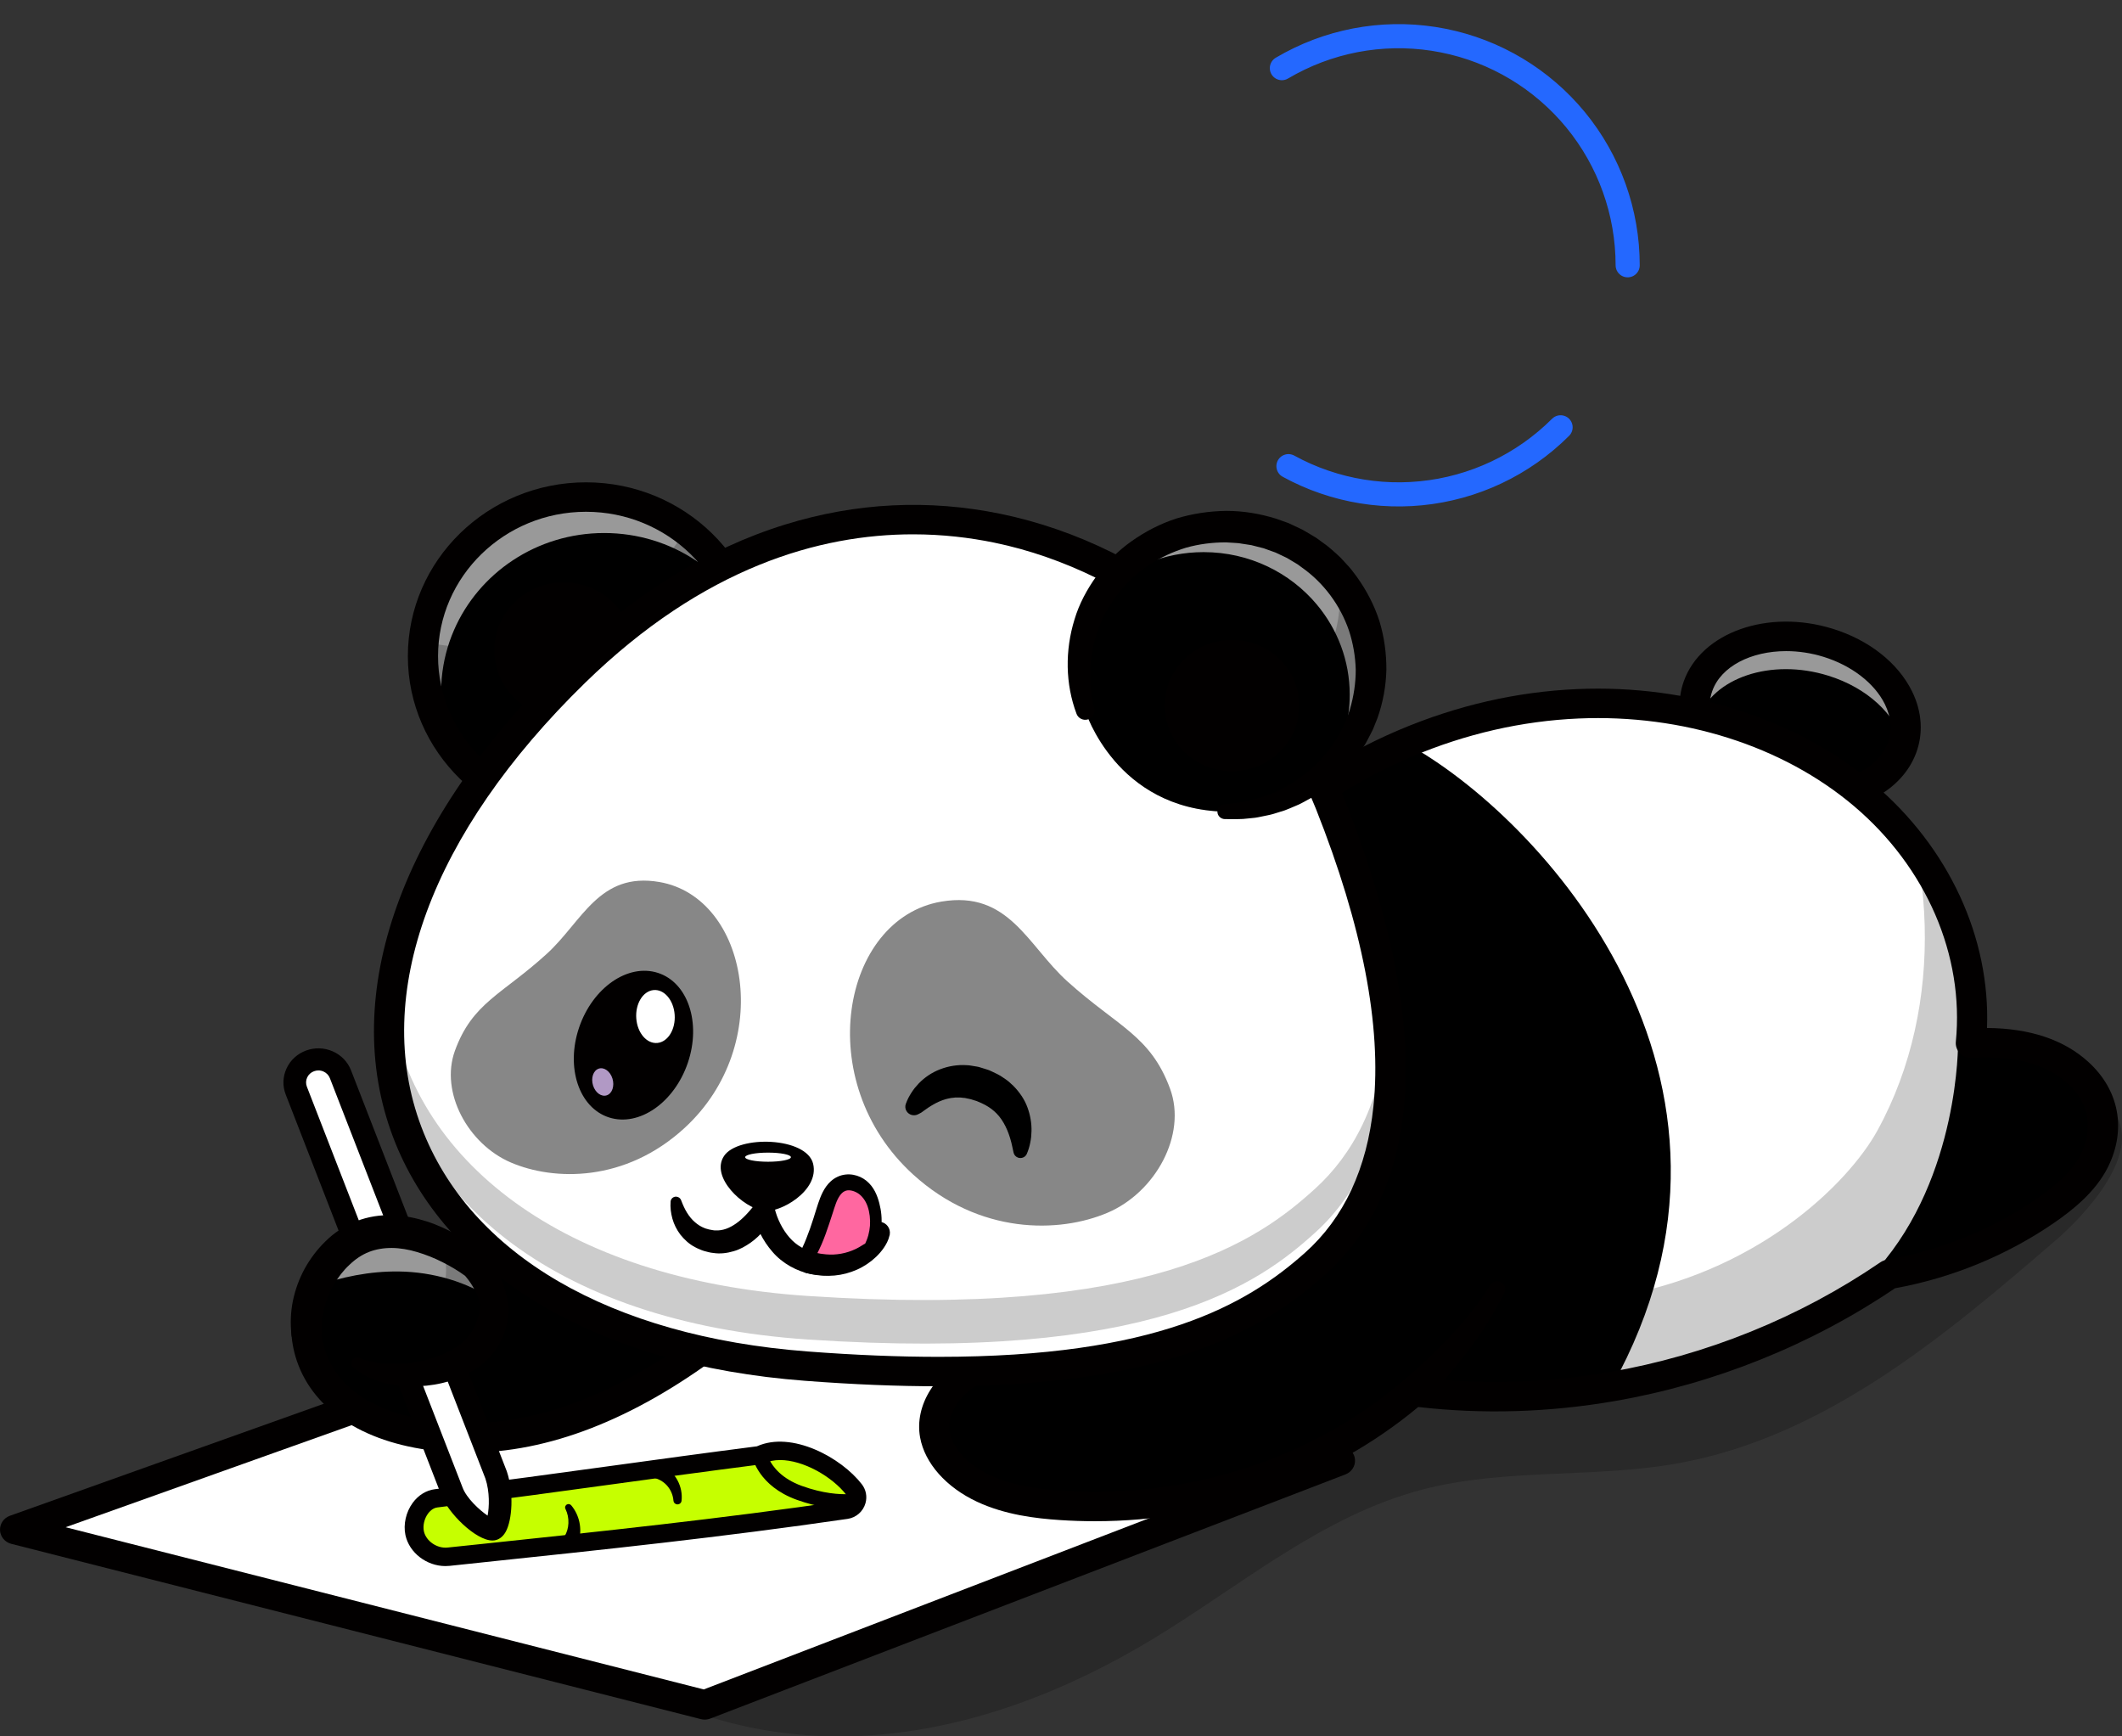 <svg width="88" height="72" viewBox="0 0 88 72" fill="none" xmlns="http://www.w3.org/2000/svg">
<rect x="0" y="0" width="88" height="72" fill="#333333" stroke="none"/>
<g clip-path="url(#clip0_194_6052)">
<g opacity="0.2">
<path d="M85.235 51.444C80.61 55.433 75.664 59.581 69.593 60.675C66.094 61.307 62.432 60.868 58.995 61.763C54.845 62.844 51.49 65.728 47.842 67.942C44.304 70.088 40.324 71.656 36.169 71.952C32.015 72.247 27.675 71.18 24.484 68.567C25.152 69.114 36.479 63.094 37.883 62.492C42.544 60.492 47.25 58.59 51.995 56.787C61.408 53.211 70.977 50.027 80.668 47.247C82.092 46.838 86.587 44.825 87.57 45.986C89.04 47.721 86.373 50.462 85.235 51.444Z" fill="#020000"/>
</g>
<path d="M55.567 60.568L29.224 70.693L0.625 63.425L27.7 53.764L55.567 60.568Z" fill="white"/>
<path d="M35.515 62.228C35.462 62.415 35.309 62.573 35.092 62.604C29.469 63.423 24.302 63.949 18.603 64.549C17.974 64.616 17.326 64.177 17.196 63.572C17.068 62.968 17.459 62.206 18.088 62.128C23.171 61.499 26.486 60.987 31.503 60.342C32.705 59.75 34.596 60.696 35.429 61.776C35.534 61.913 35.556 62.08 35.515 62.228Z" fill="#C6FF00"/>
<path d="M18.472 64.938C17.696 64.938 16.972 64.39 16.813 63.651C16.72 63.209 16.835 62.699 17.114 62.318C17.349 61.996 17.678 61.794 18.038 61.75C20.856 61.401 23.089 61.094 25.453 60.769C27.286 60.517 29.181 60.256 31.39 59.972C32.834 59.321 34.886 60.437 35.742 61.547C35.914 61.772 35.969 62.056 35.892 62.33C35.892 62.33 35.892 62.33 35.892 62.33C35.795 62.675 35.503 62.93 35.15 62.981C29.93 63.742 25.052 64.255 19.888 64.798L18.645 64.929C18.588 64.935 18.53 64.938 18.472 64.938H18.472ZM32.349 60.542C32.105 60.542 31.877 60.586 31.68 60.683C31.641 60.703 31.598 60.715 31.555 60.721C29.322 61.008 27.411 61.27 25.562 61.525C23.195 61.85 20.96 62.157 18.137 62.507C17.945 62.531 17.813 62.676 17.75 62.761C17.596 62.972 17.529 63.26 17.579 63.495C17.666 63.901 18.124 64.217 18.561 64.17L19.803 64.04C24.96 63.497 29.83 62.985 35.034 62.226C35.107 62.216 35.132 62.148 35.137 62.127C35.145 62.101 35.151 62.051 35.115 62.005C34.508 61.216 33.303 60.541 32.348 60.541L32.349 60.542Z" fill="#020000"/>
<path d="M23.418 63.695C23.604 63.386 23.633 62.943 23.451 62.571L23.449 62.567C23.415 62.498 23.445 62.414 23.516 62.381C23.577 62.352 23.648 62.37 23.689 62.419C24.018 62.81 24.155 63.373 24.002 63.916L23.997 63.934C23.951 64.098 23.776 64.195 23.608 64.15C23.439 64.105 23.34 63.935 23.386 63.77C23.394 63.744 23.405 63.718 23.419 63.696L23.418 63.695Z" fill="#020000"/>
<path d="M27.437 60.74C27.721 60.887 27.953 61.116 28.096 61.382C28.24 61.647 28.296 61.949 28.264 62.233C28.253 62.324 28.17 62.389 28.077 62.379C27.995 62.37 27.934 62.305 27.928 62.228V62.224C27.91 62.002 27.823 61.795 27.69 61.633C27.556 61.47 27.377 61.355 27.185 61.298C27.018 61.249 26.924 61.078 26.974 60.915C27.025 60.753 27.2 60.661 27.367 60.71C27.387 60.716 27.405 60.723 27.422 60.732L27.437 60.74Z" fill="#020000"/>
<path d="M35.042 62.569C34.599 62.569 33.904 62.5 33.04 62.189C31.457 61.617 31.207 60.45 31.197 60.401C31.17 60.267 31.238 60.132 31.363 60.07C32.774 59.374 34.828 60.488 35.68 61.593C35.837 61.798 35.887 62.059 35.817 62.309C35.786 62.419 35.695 62.504 35.581 62.528C35.563 62.531 35.372 62.569 35.043 62.569L35.042 62.569ZM31.902 60.52C32.047 60.813 32.408 61.31 33.257 61.616C34.141 61.935 34.82 61.969 35.176 61.955C34.457 61.026 32.922 60.256 31.902 60.52H31.902Z" fill="#020000"/>
<path d="M29.224 71.304C29.172 71.304 29.119 71.298 29.067 71.285L0.468 64.016C0.203 63.949 0.014 63.721 0.001 63.454C-0.012 63.187 0.154 62.944 0.411 62.852L27.486 53.191C27.604 53.148 27.731 53.142 27.853 53.172L55.72 59.975C55.984 60.04 56.175 60.263 56.193 60.528C56.21 60.793 56.051 61.038 55.798 61.136L29.454 71.262C29.381 71.29 29.303 71.304 29.224 71.304V71.304ZM2.722 63.327L29.185 70.053L53.523 60.698L27.735 54.402L2.722 63.327Z" fill="#020000"/>
<path d="M29.884 55.407C29.626 55.458 24.511 60.134 18.371 59.579C14.525 59.232 12.87 57.279 12.709 55.303C12.647 54.56 12.798 53.812 13.125 53.148C13.368 52.651 13.709 52.199 14.131 51.83C15.517 50.617 17.246 51.082 18.407 51.648C19.183 52.027 19.707 52.45 19.707 52.45L19.776 52.377L22.804 49.162C22.804 49.162 30.142 55.356 29.884 55.408L29.884 55.407Z" fill="black"/>
<g opacity="0.2">
<path d="M29.884 55.407C29.626 55.458 24.511 60.134 18.371 59.579C14.525 59.232 12.87 57.279 12.709 55.303C12.647 54.56 12.798 53.812 13.125 53.148C13.242 54.057 13.878 54.922 14.773 55.239C16.071 55.702 17.654 55.008 18.246 53.79C18.617 53.026 18.498 52.325 18.407 51.648C19.183 52.027 19.707 52.45 19.707 52.45L19.776 52.377L22.805 49.162C22.805 49.162 30.142 55.356 29.884 55.408V55.407Z" fill="#020000"/>
</g>
<path d="M78.864 31.042C78.217 32.708 75.839 33.482 73.534 32.788C71.219 32.087 69.816 30.157 70.416 28.458C70.451 28.359 70.493 28.262 70.54 28.169C71.305 26.648 73.586 25.964 75.814 26.654C77.272 27.105 78.346 28.035 78.797 29.079C79.072 29.718 79.115 30.401 78.864 31.042L78.864 31.042Z" fill="black"/>
<g opacity="0.2">
<path d="M78.864 31.041C78.217 32.708 75.839 33.482 73.534 32.787C71.219 32.087 69.816 30.156 70.416 28.457C70.451 28.358 70.493 28.262 70.54 28.169C71.079 28.641 71.745 28.999 72.424 29.247C74.465 29.991 76.793 29.901 78.797 29.079C79.073 29.718 79.115 30.401 78.864 31.042V31.041Z" fill="#020000"/>
</g>
<g opacity="0.6">
<path d="M70.416 29.819C71.025 28.098 73.45 27.283 75.814 28.016C77.452 28.523 78.606 29.635 78.934 30.833C79.408 29.195 78.068 27.353 75.814 26.654C73.45 25.922 71.025 26.736 70.416 28.457C70.242 28.95 70.237 29.461 70.372 29.956C70.386 29.911 70.4 29.865 70.416 29.819Z" fill="white"/>
</g>
<path d="M75.257 33.657C74.638 33.657 73.993 33.565 73.349 33.37C71.856 32.919 70.653 31.994 70.05 30.831C69.614 29.992 69.534 29.079 69.824 28.258C70.545 26.22 73.317 25.239 76.003 26.072C77.508 26.538 78.706 27.482 79.29 28.661C79.713 29.515 79.769 30.437 79.449 31.259C78.865 32.761 77.187 33.657 75.258 33.657L75.257 33.657ZM74.074 26.999C72.629 26.999 71.372 27.624 71.007 28.657C70.778 29.304 70.967 29.897 71.166 30.28C71.611 31.136 72.565 31.856 73.719 32.204C75.704 32.804 77.75 32.185 78.279 30.825C78.478 30.314 78.438 29.749 78.163 29.193C77.734 28.327 76.785 27.596 75.624 27.236C75.104 27.075 74.578 26.999 74.074 26.999V26.999Z" fill="#020000"/>
<path d="M86.859 48.119C86.441 48.966 85.653 49.635 84.832 50.201C82.904 51.529 80.654 52.443 78.339 52.843C74.852 55.227 70.888 56.799 66.842 57.497C64.12 57.967 61.34 58.043 58.615 57.703C54.683 61.079 49.311 62.778 43.998 62.42C42.903 62.347 41.781 62.184 40.789 61.721C39.795 61.256 38.944 60.438 38.774 59.498C38.56 58.319 39.456 57.228 40.629 56.662C41.81 56.094 43.222 55.949 44.595 55.795C45.97 55.639 47.386 55.448 48.538 54.803C49.885 48.043 51.701 40.997 53.624 33.537C55.038 32.45 56.615 31.53 58.297 30.817C60.542 29.866 62.967 29.289 65.437 29.184C69.777 28.995 74.154 30.303 77.296 32.965C78.086 33.633 78.788 34.386 79.387 35.199C81.127 37.554 82.014 40.42 81.732 43.253C81.867 43.246 81.998 43.241 82.128 43.24C83.663 43.209 84.897 43.531 85.805 44.18C85.937 44.275 86.062 44.376 86.181 44.484C87.311 45.516 87.468 46.885 86.859 48.119H86.859Z" fill="white"/>
<path d="M84.831 50.201C82.855 51.47 80.188 52.201 77.871 52.602C81.261 48.762 81.201 43.235 81.201 43.235C83.151 43.126 85.193 43.559 86.181 44.483C87.584 45.795 87.535 48.463 84.831 50.201V50.201Z" fill="black"/>
<path d="M66.842 57.497C64.381 57.921 61.875 58.025 59.403 57.789C59.14 57.764 58.878 57.735 58.615 57.703C54.683 61.079 49.311 62.778 43.998 62.421C42.903 62.348 41.781 62.184 40.789 61.722C39.795 61.256 38.944 60.438 38.774 59.498C38.56 58.319 39.456 57.228 40.629 56.662C41.81 56.094 43.222 55.949 44.595 55.795C45.97 55.639 47.386 55.449 48.538 54.803C48.563 54.678 48.588 54.553 48.614 54.428C49.952 47.782 51.737 40.86 53.624 33.537C55.038 32.45 56.615 31.53 58.297 30.817C63.807 33.797 73.965 44.7 66.842 57.497L66.842 57.497Z" fill="black"/>
<g opacity="0.2">
<path d="M86.181 44.483C86.062 44.375 85.937 44.274 85.804 44.18C85.112 45.517 83.743 46.922 81.23 45.518C81.577 44.778 81.713 43.433 81.732 43.254C82.013 40.421 81.127 37.554 79.387 35.199C79.484 35.523 79.581 35.833 79.615 36.069C79.728 36.828 79.795 37.593 79.817 38.359C79.898 41.3 79.287 44.276 77.857 46.878C76.654 49.07 72.808 52.885 66.732 53.809C65.771 53.955 64.946 53.134 65.049 52.191C65.335 49.588 64.595 47.342 64.595 47.342C63.694 50.38 62.455 52.723 61.602 54.118C61.07 54.505 55.795 58.347 50.912 58.673C49.925 58.739 48.739 58.861 48.181 58.063C47.667 57.329 48.027 56.289 48.651 55.642C49.277 54.995 50.117 54.587 50.795 53.994C50.492 54.259 49.133 54.4 48.614 54.427C48.587 54.553 48.562 54.678 48.537 54.803C47.386 55.448 45.97 55.639 44.595 55.795C43.221 55.949 41.81 56.094 40.629 56.662C39.456 57.228 38.559 58.319 38.774 59.498C38.944 60.438 39.795 61.256 40.789 61.722C41.781 62.184 42.903 62.347 43.998 62.421C49.311 62.778 54.683 61.079 58.615 57.703C61.34 58.043 64.12 57.967 66.842 57.497C70.888 56.799 74.852 55.227 78.339 52.843C80.655 52.443 82.904 51.529 84.832 50.201C85.653 49.635 86.442 48.967 86.859 48.119C87.468 46.885 87.311 45.516 86.182 44.484L86.181 44.483Z" fill="#020000"/>
</g>
<path d="M45.406 63.078C44.923 63.078 44.44 63.062 43.955 63.03C42.97 62.964 41.689 62.818 40.519 62.271C39.235 61.671 38.352 60.674 38.157 59.604C37.914 58.267 38.796 56.864 40.353 56.114C41.591 55.518 43.012 55.358 44.387 55.203L44.523 55.188C45.783 55.045 46.997 54.876 47.98 54.401C49.318 47.739 51.104 40.808 52.994 33.477L53.017 33.388C53.05 33.257 53.128 33.14 53.236 33.057C54.706 31.928 56.325 30.986 58.047 30.257C60.432 29.248 62.909 28.681 65.409 28.573C70.036 28.372 74.52 29.805 77.706 32.503C80.82 35.141 82.543 38.881 82.402 42.626C84.184 42.639 85.597 43.113 86.609 44.037C87.885 45.203 88.189 46.827 87.423 48.383C87.423 48.383 87.423 48.383 87.423 48.383C86.902 49.44 85.9 50.212 85.192 50.7C83.228 52.053 80.946 52.991 78.585 53.419C75.119 55.766 71.099 57.383 66.951 58.098C64.228 58.568 61.492 58.649 58.814 58.342C55.156 61.391 50.349 63.078 45.406 63.078V63.078ZM54.178 33.889C52.277 41.266 50.482 48.236 49.152 54.919C49.117 55.094 49.007 55.244 48.849 55.333C47.62 56.021 46.169 56.231 44.667 56.401L44.53 56.416C43.261 56.559 41.95 56.707 40.907 57.209C40.031 57.631 39.222 58.47 39.389 59.391C39.512 60.065 40.152 60.746 41.059 61.17C42.037 61.628 43.166 61.754 44.04 61.812C49.253 62.161 54.413 60.496 58.2 57.245C58.335 57.129 58.516 57.075 58.693 57.097C61.335 57.428 64.04 57.36 66.732 56.896C70.747 56.204 74.636 54.629 77.979 52.342C78.054 52.291 78.139 52.257 78.229 52.241C80.46 51.856 82.617 50.978 84.47 49.703C85.064 49.293 85.9 48.656 86.295 47.855C86.819 46.788 86.622 45.722 85.753 44.929C84.871 44.122 83.53 43.764 81.768 43.862C81.584 43.873 81.407 43.804 81.281 43.676C81.154 43.547 81.091 43.371 81.109 43.194C81.463 39.617 79.884 35.965 76.885 33.425C73.939 30.93 69.777 29.606 65.464 29.793C63.117 29.895 60.789 30.427 58.544 31.377C56.986 32.037 55.518 32.882 54.177 33.889H54.178Z" fill="#020000"/>
<path d="M19.399 60.236C19.035 60.236 18.674 60.22 18.315 60.187C15.213 59.907 13.025 58.537 12.31 56.428C11.712 54.665 12.277 52.634 13.716 51.375C15.851 49.507 18.544 50.919 19.629 51.634L22.346 48.748C22.575 48.505 22.96 48.484 23.217 48.7C23.234 48.715 25.025 50.227 26.786 51.745C27.822 52.638 28.645 53.36 29.234 53.889C30.403 54.94 30.613 55.129 30.498 55.557C30.451 55.732 30.323 55.879 30.158 55.957C30.105 55.993 29.983 56.084 29.873 56.166C26.255 58.87 22.737 60.236 19.399 60.236ZM16.189 51.685C15.622 51.685 15.053 51.846 14.552 52.284C13.478 53.224 13.054 54.735 13.498 56.044C14.057 57.695 15.809 58.735 18.43 58.971C21.718 59.268 25.261 58.036 28.96 55.31C27.958 54.374 25.348 52.12 22.857 50.011L20.172 52.862C19.946 53.102 19.568 53.127 19.311 52.919C19.291 52.903 17.75 51.685 16.189 51.685ZM30.012 56.005C30.012 56.005 30.011 56.005 30.011 56.005C30.011 56.005 30.011 56.005 30.012 56.005Z" fill="#020000"/>
<path d="M18.741 61.838L12.287 45.222C12.095 44.729 12.349 44.177 12.855 43.99C13.361 43.803 13.927 44.051 14.118 44.545L20.573 61.16C20.89 62.103 20.704 63.342 20.437 63.419C20.172 63.495 19.03 62.612 18.741 61.837V61.838Z" fill="white"/>
<path d="M20.424 63.878C19.728 63.878 18.579 62.734 18.302 61.998L11.849 45.385C11.711 45.032 11.724 44.648 11.883 44.304C12.041 43.96 12.328 43.696 12.69 43.562C13.052 43.428 13.445 43.44 13.799 43.595C14.152 43.751 14.421 44.03 14.558 44.383L21.013 60.998C21.015 61.005 21.018 61.011 21.02 61.018C21.318 61.904 21.239 63.018 20.979 63.503C20.878 63.689 20.742 63.809 20.572 63.858C20.526 63.871 20.476 63.878 20.424 63.878V63.878ZM13.204 44.386C13.143 44.386 13.082 44.397 13.023 44.419C12.895 44.465 12.794 44.558 12.738 44.679C12.682 44.801 12.678 44.936 12.726 45.06L19.181 61.675C19.181 61.677 19.182 61.679 19.183 61.681C19.35 62.128 19.887 62.619 20.221 62.846C20.291 62.495 20.313 61.86 20.131 61.312L13.681 44.708C13.633 44.583 13.537 44.485 13.413 44.43C13.346 44.401 13.275 44.386 13.204 44.386Z" fill="#020000"/>
<path d="M31.062 27.207C31.062 30.849 28.035 33.802 24.301 33.802C20.566 33.802 17.539 30.849 17.539 27.207C17.539 27.01 17.549 26.815 17.566 26.622C17.628 25.927 17.802 25.261 18.07 24.644C19.094 22.274 21.499 20.61 24.301 20.61C25.707 20.61 27.015 21.03 28.096 21.747C28.448 21.98 28.777 22.245 29.076 22.537C30.304 23.73 31.063 25.381 31.063 27.207L31.062 27.207Z" fill="black"/>
<g opacity="0.6">
<path d="M18.294 28.698C18.294 28.502 18.303 28.306 18.32 28.114C18.383 27.418 18.556 26.752 18.824 26.136C19.849 23.765 22.253 22.102 25.055 22.102C26.462 22.102 27.77 22.521 28.851 23.239C29.203 23.471 29.531 23.736 29.83 24.028C30.153 24.341 30.442 24.687 30.694 25.058C30.355 24.098 29.797 23.238 29.076 22.537C28.777 22.245 28.448 21.979 28.096 21.747C27.015 21.03 25.707 20.61 24.301 20.61C21.499 20.61 19.094 22.274 18.07 24.644C17.802 25.261 17.628 25.926 17.566 26.622C17.549 26.815 17.539 27.01 17.539 27.207C17.539 28.552 17.953 29.803 18.662 30.846C18.424 30.172 18.294 29.451 18.294 28.698Z" fill="white"/>
</g>
<path d="M24.301 34.413C20.228 34.413 16.914 31.181 16.914 27.207C16.914 23.233 20.228 20 24.301 20C28.374 20 31.688 23.233 31.688 27.207C31.688 31.18 28.374 34.413 24.301 34.413ZM24.301 21.221C20.918 21.221 18.166 23.906 18.166 27.207C18.166 30.507 20.918 33.192 24.301 33.192C27.684 33.192 30.436 30.507 30.436 27.207C30.436 23.906 27.684 21.221 24.301 21.221Z" fill="#020000"/>
<path d="M23.377 29.77C24.968 29.77 26.258 28.512 26.258 26.96C26.258 25.408 24.968 24.149 23.377 24.149C21.786 24.149 20.496 25.408 20.496 26.96C20.496 28.512 21.786 29.77 23.377 29.77Z" fill="#020000"/>
<g opacity="0.2">
<path d="M31.062 27.207C31.062 30.849 28.035 33.803 24.301 33.803C20.566 33.803 17.539 30.849 17.539 27.207C17.539 27.011 17.549 26.815 17.566 26.623C19.82 27.079 22.233 26.795 24.285 25.779C25.956 24.953 27.369 23.656 28.354 22.102C28.603 22.235 28.844 22.38 29.075 22.537C30.303 23.731 31.062 25.382 31.062 27.207H31.062Z" fill="#020000"/>
</g>
<path d="M54.536 52.4C52.167 54.511 47.712 57.738 33.425 56.646C16.049 55.317 9.841 41.519 23.816 27.885C32.017 19.883 40.985 20.376 47.386 24.315C50.982 26.528 53.768 29.828 55.155 33.32C55.44 34.038 55.698 34.73 55.928 35.402C59.198 44.885 57.325 49.913 54.536 52.4Z" fill="white"/>
<g opacity="0.2">
<path d="M33.494 55.543C47.791 56.497 52.213 53.227 54.56 51.093C56.209 49.593 57.521 47.19 57.598 43.489C57.586 43.188 57.566 42.88 57.538 42.564C57.288 45.77 56.056 47.909 54.542 49.286C52.195 51.421 47.773 54.69 33.476 53.736C23.364 53.061 16.988 48.133 16.141 41.42C16.11 41.729 16.091 42.035 16.082 42.338C16.459 49.501 22.941 54.838 33.494 55.543H33.494Z" fill="#020000"/>
</g>
<path d="M38.906 57.482C37.241 57.482 35.405 57.41 33.378 57.255C29.041 56.924 25.326 55.845 22.334 54.049C19.436 52.309 17.35 49.925 16.302 47.155C14.054 41.213 16.632 34.033 23.375 27.454C26.226 24.673 29.317 22.753 32.563 21.749C35.5 20.84 38.503 20.691 41.491 21.306C44.666 21.959 47.711 23.469 50.298 25.673C52.762 27.773 54.644 30.341 55.74 33.101C60.358 44.731 57.864 50.261 54.959 52.851C52.331 55.194 48.338 57.482 38.906 57.482ZM37.861 22.156C34.011 22.156 29.194 23.504 24.26 28.318C17.877 34.545 15.404 41.257 17.476 46.732C19.477 52.021 25.308 55.413 33.476 56.038C35.48 56.191 37.289 56.262 38.923 56.262C47.915 56.262 51.666 54.133 54.115 51.95C55.732 50.508 56.689 48.461 56.958 45.866C57.302 42.542 56.5 38.396 54.573 33.542C52.427 28.139 47.066 23.702 41.232 22.501C40.227 22.294 39.093 22.156 37.861 22.156V22.156Z" fill="#020000"/>
<path d="M39.034 37.386C41.836 36.909 42.615 39.206 44.268 40.697C46.349 42.574 47.712 42.934 48.524 45.147C49.227 47.062 47.915 49.443 45.93 50.287C43.932 51.137 40.621 51.209 37.866 48.7C33.634 44.847 34.908 38.09 39.034 37.386H39.034Z" fill="#878787"/>
<path d="M27.345 36.573C24.841 36.142 24.146 38.214 22.669 39.557C20.809 41.25 19.592 41.574 18.866 43.569C18.239 45.296 19.411 47.442 21.184 48.203C22.969 48.969 25.927 49.034 28.388 46.773C32.169 43.299 31.031 37.207 27.345 36.573Z" fill="#878787"/>
<path d="M31.675 50.21C32.326 50.307 33.984 49.386 33.722 48.262C33.459 47.139 30.608 47.062 30.027 47.932C29.445 48.803 30.809 50.083 31.675 50.21Z" fill="#020000"/>
<path d="M36.891 51.224C36.838 51.449 36.749 51.596 36.654 51.739C36.558 51.88 36.45 52.001 36.335 52.113C36.101 52.335 35.833 52.517 35.538 52.647C35.244 52.778 34.928 52.861 34.609 52.89C34.29 52.919 33.972 52.897 33.667 52.838C33.049 52.723 32.438 52.383 32.036 51.909C31.83 51.675 31.663 51.419 31.529 51.153C31.46 51.02 31.403 50.883 31.35 50.744C31.325 50.674 31.3 50.604 31.278 50.532C31.255 50.458 31.237 50.393 31.216 50.299V50.298L32.079 50.434C32.042 50.503 32.016 50.548 31.984 50.602C31.952 50.652 31.92 50.703 31.885 50.751C31.818 50.849 31.745 50.942 31.666 51.033C31.509 51.213 31.333 51.385 31.124 51.531C30.915 51.675 30.685 51.81 30.416 51.884C30.154 51.962 29.863 51.999 29.585 51.955C29.441 51.944 29.319 51.903 29.19 51.87C29.127 51.855 29.065 51.822 29.003 51.798C28.942 51.77 28.879 51.749 28.821 51.712C28.58 51.589 28.379 51.398 28.217 51.197C28.06 50.99 27.949 50.763 27.884 50.531C27.821 50.296 27.791 50.074 27.81 49.822C27.819 49.702 27.927 49.611 28.05 49.62C28.14 49.627 28.213 49.684 28.244 49.761L28.256 49.793C28.318 49.955 28.399 50.139 28.493 50.289C28.589 50.442 28.699 50.577 28.823 50.681C28.945 50.788 29.077 50.87 29.222 50.925C29.255 50.943 29.297 50.949 29.334 50.96C29.372 50.969 29.406 50.987 29.448 50.989C29.527 51.001 29.609 51.024 29.68 51.019C29.968 51.034 30.249 50.928 30.526 50.732C30.663 50.636 30.796 50.518 30.922 50.388C30.985 50.325 31.045 50.255 31.105 50.187C31.136 50.153 31.162 50.116 31.192 50.082L31.268 49.986L31.328 49.91C31.48 49.718 31.762 49.683 31.959 49.831C32.057 49.905 32.116 50.011 32.13 50.123C32.139 50.157 32.154 50.22 32.171 50.272C32.187 50.326 32.207 50.38 32.226 50.435C32.268 50.542 32.312 50.65 32.365 50.752C32.469 50.958 32.595 51.148 32.741 51.315C32.887 51.482 33.054 51.621 33.241 51.724L33.309 51.764L33.385 51.797C33.435 51.816 33.484 51.846 33.534 51.859C33.585 51.875 33.631 51.893 33.685 51.908L33.853 51.947C34.302 52.037 34.755 52.001 35.149 51.821C35.347 51.735 35.527 51.611 35.68 51.466C35.756 51.392 35.826 51.313 35.879 51.235C35.933 51.159 35.973 51.07 35.979 51.037C36.022 50.789 36.263 50.623 36.517 50.664C36.77 50.706 36.941 50.941 36.899 51.189C36.897 51.197 36.896 51.205 36.894 51.214L36.891 51.224V51.224Z" fill="#020000"/>
<path d="M42.022 47.744C41.996 47.634 41.973 47.497 41.941 47.378C41.909 47.256 41.875 47.138 41.834 47.025C41.753 46.798 41.651 46.594 41.532 46.42C41.292 46.069 40.975 45.847 40.575 45.687L40.502 45.655L40.424 45.632L40.27 45.583C40.219 45.567 40.17 45.563 40.12 45.551C40.07 45.542 40.02 45.523 39.971 45.525C39.923 45.521 39.874 45.515 39.825 45.509C39.776 45.505 39.73 45.512 39.681 45.509C39.657 45.509 39.632 45.507 39.608 45.509L39.537 45.519C39.489 45.526 39.439 45.523 39.391 45.538C39.197 45.572 38.997 45.644 38.794 45.75C38.694 45.804 38.592 45.864 38.491 45.931C38.44 45.964 38.39 45.998 38.342 46.036C38.292 46.068 38.241 46.115 38.202 46.136L38.078 46.202C37.903 46.296 37.684 46.233 37.588 46.063C37.536 45.971 37.531 45.866 37.564 45.774C37.6 45.677 37.63 45.61 37.667 45.533C37.705 45.459 37.747 45.388 37.791 45.318C37.833 45.246 37.886 45.182 37.935 45.114C37.989 45.05 38.045 44.986 38.103 44.923C38.34 44.678 38.643 44.469 38.991 44.337C39.337 44.204 39.724 44.142 40.094 44.169C40.189 44.169 40.276 44.19 40.366 44.203C40.455 44.219 40.549 44.228 40.633 44.255L40.885 44.333L41.011 44.374C41.052 44.391 41.091 44.411 41.132 44.429C41.291 44.505 41.453 44.574 41.6 44.683C41.674 44.735 41.752 44.78 41.821 44.84C41.89 44.899 41.956 44.962 42.023 45.024C42.278 45.282 42.49 45.589 42.608 45.917C42.73 46.245 42.784 46.581 42.777 46.904C42.773 47.066 42.759 47.224 42.725 47.38C42.694 47.538 42.652 47.68 42.583 47.844C42.523 47.988 42.354 48.056 42.206 47.997C42.117 47.961 42.055 47.886 42.035 47.8L42.022 47.743L42.022 47.744Z" fill="black"/>
<path d="M36.09 51.705C35.633 52.198 34.746 52.667 33.542 52.342C33.468 52.322 33.397 52.299 33.328 52.271C33.373 52.209 33.419 52.15 33.447 52.1C33.568 51.891 33.671 51.672 33.763 51.448C33.957 50.979 34.1 50.493 34.257 50.01C34.378 49.635 34.55 49.218 34.926 49.073C35.224 48.958 35.581 49.062 35.818 49.275C36.054 49.488 36.187 49.791 36.258 50.098C36.38 50.632 36.319 51.209 36.09 51.705L36.09 51.705Z" fill="#FF67A0"/>
<path d="M36.307 51.842C36.261 51.91 36.195 51.993 36.155 52.038C36.109 52.092 36.06 52.142 36.01 52.191C35.908 52.288 35.797 52.377 35.677 52.456C35.438 52.613 35.168 52.73 34.884 52.801C34.6 52.87 34.304 52.894 34.015 52.875C33.942 52.872 33.87 52.863 33.799 52.853C33.727 52.844 33.656 52.834 33.587 52.818L33.481 52.796C33.447 52.788 33.411 52.785 33.374 52.766C33.304 52.731 33.24 52.675 33.209 52.56V52.559L33.07 52.091C33.104 52.037 33.139 51.987 33.174 51.931C33.206 51.869 33.239 51.808 33.269 51.745C33.33 51.619 33.386 51.489 33.438 51.356C33.545 51.09 33.64 50.817 33.729 50.536L33.862 50.111C33.907 49.969 33.953 49.824 34.014 49.668C34.075 49.514 34.15 49.354 34.261 49.198C34.371 49.044 34.529 48.889 34.734 48.796C34.937 48.698 35.177 48.676 35.383 48.713C35.592 48.75 35.78 48.839 35.935 48.965C36.248 49.225 36.382 49.573 36.465 49.889C36.549 50.209 36.58 50.536 36.551 50.86C36.54 51.022 36.515 51.183 36.475 51.341C36.457 51.42 36.436 51.499 36.41 51.577C36.398 51.616 36.383 51.654 36.37 51.693C36.353 51.738 36.329 51.794 36.307 51.843L36.307 51.842ZM35.878 51.568C35.885 51.548 35.892 51.536 35.904 51.512C35.917 51.481 35.931 51.45 35.943 51.419C35.967 51.355 35.991 51.292 36.008 51.226C36.043 51.095 36.067 50.961 36.078 50.825C36.096 50.555 36.067 50.279 35.981 50.027C35.896 49.776 35.732 49.566 35.553 49.463C35.373 49.358 35.162 49.321 35.029 49.394C34.885 49.457 34.754 49.656 34.663 49.907C34.616 50.029 34.575 50.17 34.528 50.313L34.388 50.74C34.292 51.027 34.191 51.32 34.066 51.605C34.003 51.748 33.936 51.891 33.861 52.032C33.823 52.102 33.784 52.172 33.743 52.241C33.696 52.31 33.642 52.382 33.591 52.452L33.452 51.984L33.453 51.983C33.54 51.907 33.595 51.89 33.643 51.894C33.688 51.904 33.744 51.921 33.794 51.934C33.845 51.95 33.897 51.96 33.948 51.969C34 51.98 34.052 51.991 34.104 51.995C34.312 52.025 34.52 52.032 34.726 52.007C34.933 51.985 35.138 51.933 35.336 51.855C35.435 51.816 35.533 51.77 35.627 51.716C35.675 51.689 35.722 51.662 35.767 51.631C35.821 51.596 35.838 51.588 35.879 51.568L35.878 51.568Z" fill="#020000"/>
<path d="M56.859 27.745C56.859 28.596 56.674 29.41 56.343 30.148C55.401 32.238 53.273 33.711 50.801 33.656C48.539 33.605 47.09 32.563 46.208 31.534C45.329 30.507 45.011 29.492 45.011 29.492C44.836 28.94 44.742 28.353 44.742 27.744C44.742 26.574 45.091 25.481 45.695 24.562C45.695 24.562 45.695 24.56 45.697 24.559C46.774 22.919 48.658 21.834 50.801 21.834C52.695 21.834 54.386 22.682 55.498 24.011C56.348 25.029 56.859 26.328 56.859 27.744L56.859 27.745Z" fill="black"/>
<g opacity="0.6">
<path d="M56.862 27.745C56.862 28.596 56.677 29.41 56.346 30.149C56.061 30.683 55.695 31.17 55.266 31.593C55.717 30.758 55.973 29.807 55.973 28.804C55.973 27.387 55.462 26.089 54.612 25.071C53.5 23.741 51.809 22.894 49.916 22.894C48.276 22.894 46.788 23.529 45.699 24.559C46.777 22.92 48.661 21.835 50.804 21.835C52.697 21.835 54.388 22.682 55.501 24.012C56.35 25.03 56.862 26.328 56.862 27.745Z" fill="white"/>
</g>
<path d="M51.091 31.978C52.632 31.978 53.881 30.759 53.881 29.256C53.881 27.752 52.632 26.534 51.091 26.534C49.55 26.534 48.301 27.752 48.301 29.256C48.301 30.759 49.55 31.978 51.091 31.978Z" fill="#020000"/>
<path d="M50.801 33.347C51.1 33.312 51.398 33.294 51.688 33.22L51.906 33.176C51.978 33.163 52.048 33.135 52.119 33.115C52.26 33.069 52.403 33.035 52.539 32.98C53.093 32.78 53.602 32.486 54.06 32.138L54.23 32.005C54.287 31.961 54.344 31.918 54.394 31.866L54.706 31.57L54.986 31.248L55.056 31.168L55.118 31.081L55.241 30.908L55.364 30.736L55.471 30.554C55.539 30.43 55.622 30.316 55.674 30.185C55.731 30.057 55.792 29.931 55.848 29.803L55.984 29.408C56.139 28.873 56.224 28.322 56.223 27.768C56.207 27.215 56.113 26.668 55.941 26.145C55.583 25.105 54.9 24.17 53.987 23.529L53.819 23.405C53.761 23.366 53.7 23.333 53.64 23.297L53.461 23.19L53.371 23.136C53.34 23.12 53.308 23.106 53.276 23.091L52.898 22.912L52.503 22.77L52.404 22.734L52.302 22.709L52.099 22.657L51.895 22.605L51.687 22.573L51.479 22.541C51.41 22.53 51.341 22.516 51.27 22.516L50.849 22.49C50.285 22.488 49.722 22.559 49.18 22.712C48.642 22.878 48.126 23.114 47.656 23.425C47.18 23.729 46.77 24.126 46.414 24.561C46.062 24.998 45.766 25.488 45.572 26.018C45.169 27.07 45.089 28.259 45.378 29.382C45.43 29.582 45.305 29.786 45.099 29.836C44.908 29.883 44.713 29.779 44.646 29.603C44.178 28.366 44.162 26.969 44.561 25.684C44.753 25.037 45.081 24.432 45.478 23.88C45.877 23.328 46.368 22.833 46.935 22.436C47.498 22.038 48.123 21.713 48.79 21.499C49.459 21.295 50.159 21.192 50.861 21.184C51.563 21.183 52.264 21.302 52.933 21.512L53.429 21.689L53.905 21.912C53.944 21.931 53.985 21.948 54.023 21.969L54.136 22.035L54.362 22.168C54.437 22.213 54.513 22.256 54.586 22.303L54.798 22.457C55.088 22.653 55.344 22.889 55.597 23.127L55.95 23.51C56.065 23.639 56.162 23.782 56.269 23.919C56.671 24.48 56.994 25.097 57.204 25.751C57.405 26.409 57.497 27.092 57.494 27.773C57.476 28.454 57.353 29.132 57.125 29.773L56.935 30.247C56.861 30.4 56.779 30.55 56.701 30.701C56.629 30.855 56.525 30.991 56.435 31.135L56.295 31.348C56.243 31.416 56.189 31.481 56.136 31.547L55.974 31.745L55.894 31.843L55.804 31.934C55.685 32.055 55.566 32.177 55.445 32.296L55.054 32.623C54.991 32.679 54.92 32.727 54.85 32.774L54.64 32.919C54.569 32.965 54.501 33.016 54.427 33.058L54.203 33.18C54.054 33.26 53.909 33.347 53.749 33.408C53.592 33.472 53.439 33.545 53.28 33.602L52.796 33.753C52.634 33.8 52.465 33.825 52.301 33.862C52.218 33.877 52.137 33.899 52.053 33.908L51.802 33.934C51.469 33.98 51.133 33.964 50.801 33.964C50.627 33.964 50.486 33.827 50.486 33.657C50.486 33.5 50.607 33.37 50.763 33.352L50.801 33.347H50.801Z" fill="#020000"/>
<path d="M19.689 55.897C19.114 56.425 18.349 56.723 17.569 56.847C16.348 57.041 13.645 56.828 13.414 55.746C13.288 55.158 13.111 55.146 12.932 54.504C12.877 53.844 12.814 53.811 13.03 53.348C13.057 53.289 13.088 53.223 13.126 53.148C13.368 52.651 13.709 52.199 14.131 51.83C15.518 50.616 17.246 51.082 18.407 51.648C19.183 52.027 19.707 52.45 19.707 52.45L19.776 52.376C20.159 52.793 20.445 53.275 20.517 53.825C20.522 53.863 20.527 53.903 20.529 53.941C20.582 54.667 20.233 55.395 19.689 55.897Z" fill="black"/>
<g opacity="0.6">
<path d="M20.529 53.94C19.387 53.15 17.953 52.741 16.54 52.722C15.342 52.707 14.161 52.947 13.031 53.348C13.058 53.289 13.089 53.223 13.127 53.148C13.369 52.651 13.71 52.199 14.133 51.83C15.519 50.616 17.247 51.082 18.408 51.648C19.184 52.027 19.708 52.45 19.708 52.45L19.777 52.376C20.16 52.793 20.447 53.275 20.519 53.825C20.523 53.863 20.528 53.903 20.53 53.941L20.529 53.94Z" fill="white"/>
</g>
<g opacity="0.2">
<path d="M19.688 55.897C19.114 56.425 18.349 56.723 17.568 56.847C16.348 57.041 15.01 56.955 13.929 56.367C13.493 56.131 13.102 55.676 12.709 55.304C12.647 54.56 12.798 53.812 13.125 53.149C13.242 54.057 13.878 54.922 14.773 55.24C16.071 55.702 17.654 55.008 18.246 53.79C18.617 53.026 18.498 52.325 18.407 51.648C19.183 52.027 19.707 52.45 19.707 52.45L19.776 52.377C20.159 52.793 20.445 53.276 20.517 53.825C20.618 54.59 20.261 55.37 19.688 55.898V55.897Z" fill="#020000"/>
</g>
<path d="M14.925 56.311C15.249 56.445 15.596 56.514 15.949 56.542C16.301 56.571 16.657 56.559 17.007 56.515C17.704 56.426 18.388 56.21 18.916 55.86C19.181 55.687 19.395 55.477 19.544 55.247L19.596 55.159C19.613 55.129 19.631 55.091 19.649 55.057C19.685 54.989 19.714 54.918 19.743 54.849C19.802 54.71 19.845 54.57 19.875 54.429C19.937 54.149 19.941 53.862 19.881 53.56C19.85 53.411 19.807 53.256 19.746 53.102C19.714 53.026 19.683 52.947 19.645 52.87L19.588 52.755C19.57 52.719 19.544 52.677 19.534 52.649L19.502 52.561C19.454 52.426 19.526 52.278 19.665 52.23C19.741 52.205 19.821 52.214 19.886 52.25C19.948 52.285 19.99 52.311 20.039 52.344C20.087 52.374 20.131 52.408 20.174 52.443C20.26 52.512 20.345 52.586 20.419 52.669C20.573 52.831 20.708 53.016 20.813 53.222C21.026 53.631 21.119 54.122 21.069 54.593C21.046 54.828 20.989 55.057 20.91 55.273C20.87 55.381 20.826 55.487 20.775 55.587C20.749 55.638 20.727 55.687 20.696 55.739L20.601 55.897C20.465 56.101 20.306 56.285 20.132 56.446C19.958 56.608 19.767 56.741 19.572 56.86C19.178 57.094 18.759 57.249 18.336 57.349C17.912 57.449 17.482 57.491 17.055 57.485C16.628 57.476 16.203 57.418 15.792 57.297C15.587 57.238 15.386 57.158 15.194 57.06C15.002 56.964 14.818 56.847 14.656 56.705C14.555 56.617 14.547 56.466 14.637 56.367C14.708 56.29 14.82 56.268 14.914 56.307L14.925 56.311L14.925 56.311Z" fill="#020000"/>
<path d="M12.089 55.353C12.035 54.884 12.053 54.406 12.146 53.942C12.242 53.479 12.406 53.029 12.633 52.609C12.865 52.193 13.154 51.803 13.504 51.467C13.845 51.125 14.29 50.827 14.774 50.638C15.26 50.448 15.786 50.37 16.286 50.39C16.788 50.406 17.265 50.508 17.713 50.652C18.161 50.797 18.578 50.994 18.973 51.214C19.171 51.324 19.363 51.443 19.55 51.567C19.644 51.63 19.736 51.694 19.828 51.761C19.923 51.83 20.004 51.892 20.11 51.979L20.125 51.99C20.144 52.006 20.163 52.025 20.178 52.043C20.218 52.088 20.236 52.113 20.262 52.146L20.332 52.24C20.377 52.302 20.418 52.364 20.459 52.427C20.54 52.554 20.614 52.684 20.681 52.818C20.814 53.088 20.922 53.377 20.984 53.685C21.046 53.992 21.058 54.322 21.001 54.645C20.942 54.969 20.812 55.281 20.629 55.543C20.447 55.807 20.222 56.024 19.984 56.202C19.746 56.372 19.496 56.516 19.235 56.634C18.712 56.867 18.152 56.996 17.598 57.003C17.507 57.005 17.432 56.933 17.43 56.844C17.429 56.772 17.477 56.711 17.543 56.689L17.546 56.688C18.034 56.528 18.488 56.316 18.881 56.033C19.078 55.895 19.26 55.739 19.422 55.572C19.583 55.414 19.714 55.241 19.802 55.062C19.89 54.881 19.939 54.698 19.952 54.511C19.958 54.323 19.938 54.131 19.876 53.937C19.819 53.743 19.73 53.549 19.618 53.363C19.563 53.269 19.502 53.177 19.437 53.089C19.404 53.045 19.371 53.002 19.337 52.961L19.286 52.9C19.271 52.883 19.248 52.858 19.244 52.855L19.312 52.919C19.255 52.877 19.168 52.816 19.092 52.766C19.013 52.713 18.932 52.662 18.85 52.612C18.686 52.513 18.517 52.42 18.346 52.334C18.005 52.161 17.651 52.022 17.299 51.917C16.947 51.812 16.592 51.75 16.253 51.747C15.914 51.745 15.593 51.799 15.299 51.913C15.003 52.031 14.741 52.207 14.491 52.447C14.237 52.681 14.025 52.961 13.849 53.259C13.67 53.558 13.543 53.885 13.452 54.221C13.368 54.558 13.329 54.906 13.337 55.254V55.271C13.345 55.608 13.071 55.887 12.725 55.895C12.399 55.902 12.126 55.663 12.089 55.352L12.089 55.353Z" fill="#020000"/>
<path d="M58.19 57.255C58.524 56.98 58.868 56.67 59.194 56.362C59.523 56.051 59.841 55.731 60.15 55.401C60.458 55.072 60.751 54.731 61.032 54.381C61.308 54.028 61.565 53.664 61.797 53.287L61.801 53.28C61.897 53.126 62.102 53.076 62.26 53.169C62.407 53.255 62.461 53.437 62.391 53.586C62.185 54.015 61.953 54.43 61.702 54.831C61.447 55.229 61.178 55.617 60.893 55.994C60.608 56.37 60.312 56.737 60.005 57.096C59.695 57.456 59.386 57.8 59.04 58.151C58.8 58.395 58.403 58.403 58.154 58.169C57.904 57.935 57.896 57.547 58.136 57.304C58.151 57.289 58.166 57.274 58.183 57.261L58.19 57.255V57.255Z" fill="#020000"/>
<g opacity="0.2">
<path d="M56.862 27.745C56.862 31.01 54.149 33.731 50.804 33.656C48.542 33.606 47.093 32.563 46.211 31.535C47.63 31.64 49.063 31.509 50.407 31.065C52.408 30.402 54.191 29 55.05 27.116C55.526 26.071 55.649 25.028 55.501 24.012C56.35 25.03 56.862 26.328 56.862 27.745H56.862Z" fill="#020000"/>
</g>
<path d="M28.526 44.065C29.086 42.409 28.53 40.742 27.284 40.341C26.038 39.939 24.574 40.956 24.014 42.611C23.454 44.267 24.01 45.934 25.256 46.335C26.502 46.736 27.966 45.72 28.526 44.065Z" fill="#020000"/>
<path d="M27.1 41.054C26.66 41.099 26.341 41.626 26.387 42.232C26.433 42.837 26.826 43.291 27.266 43.246C27.705 43.201 28.024 42.674 27.978 42.069C27.932 41.464 27.539 41.009 27.1 41.054H27.1Z" fill="white"/>
<path d="M24.826 44.313C24.603 44.391 24.499 44.701 24.593 45.006C24.687 45.311 24.944 45.495 25.167 45.417C25.389 45.339 25.493 45.029 25.399 44.724C25.305 44.419 25.048 44.235 24.826 44.313Z" fill="#B199C5"/>
<path d="M31.851 48.172C32.375 48.172 32.799 48.088 32.799 47.983C32.799 47.879 32.375 47.794 31.851 47.794C31.327 47.794 30.902 47.879 30.902 47.983C30.902 48.088 31.327 48.172 31.851 48.172Z" fill="white"/>
</g>
<path d="M67.5 11C67.5 8.802 66.738 6.672 65.344 4.973C63.949 3.274 62.009 2.111 59.853 1.683C57.698 1.254 55.46 1.586 53.522 2.622C51.583 3.658 50.064 5.334 49.223 7.365C48.382 9.395 48.271 11.655 48.909 13.758C49.547 15.861 50.895 17.678 52.722 18.899C54.55 20.12 56.744 20.67 58.931 20.454C61.118 20.239 63.163 19.272 64.718 17.718" stroke="#2468FF" stroke-linecap="round" stroke-dasharray="20 20"/>
<defs>
<clipPath id="clip0_194_6052">
<rect width="88" height="52" fill="white" transform="translate(0 20)"/>
</clipPath>
</defs>
</svg>

